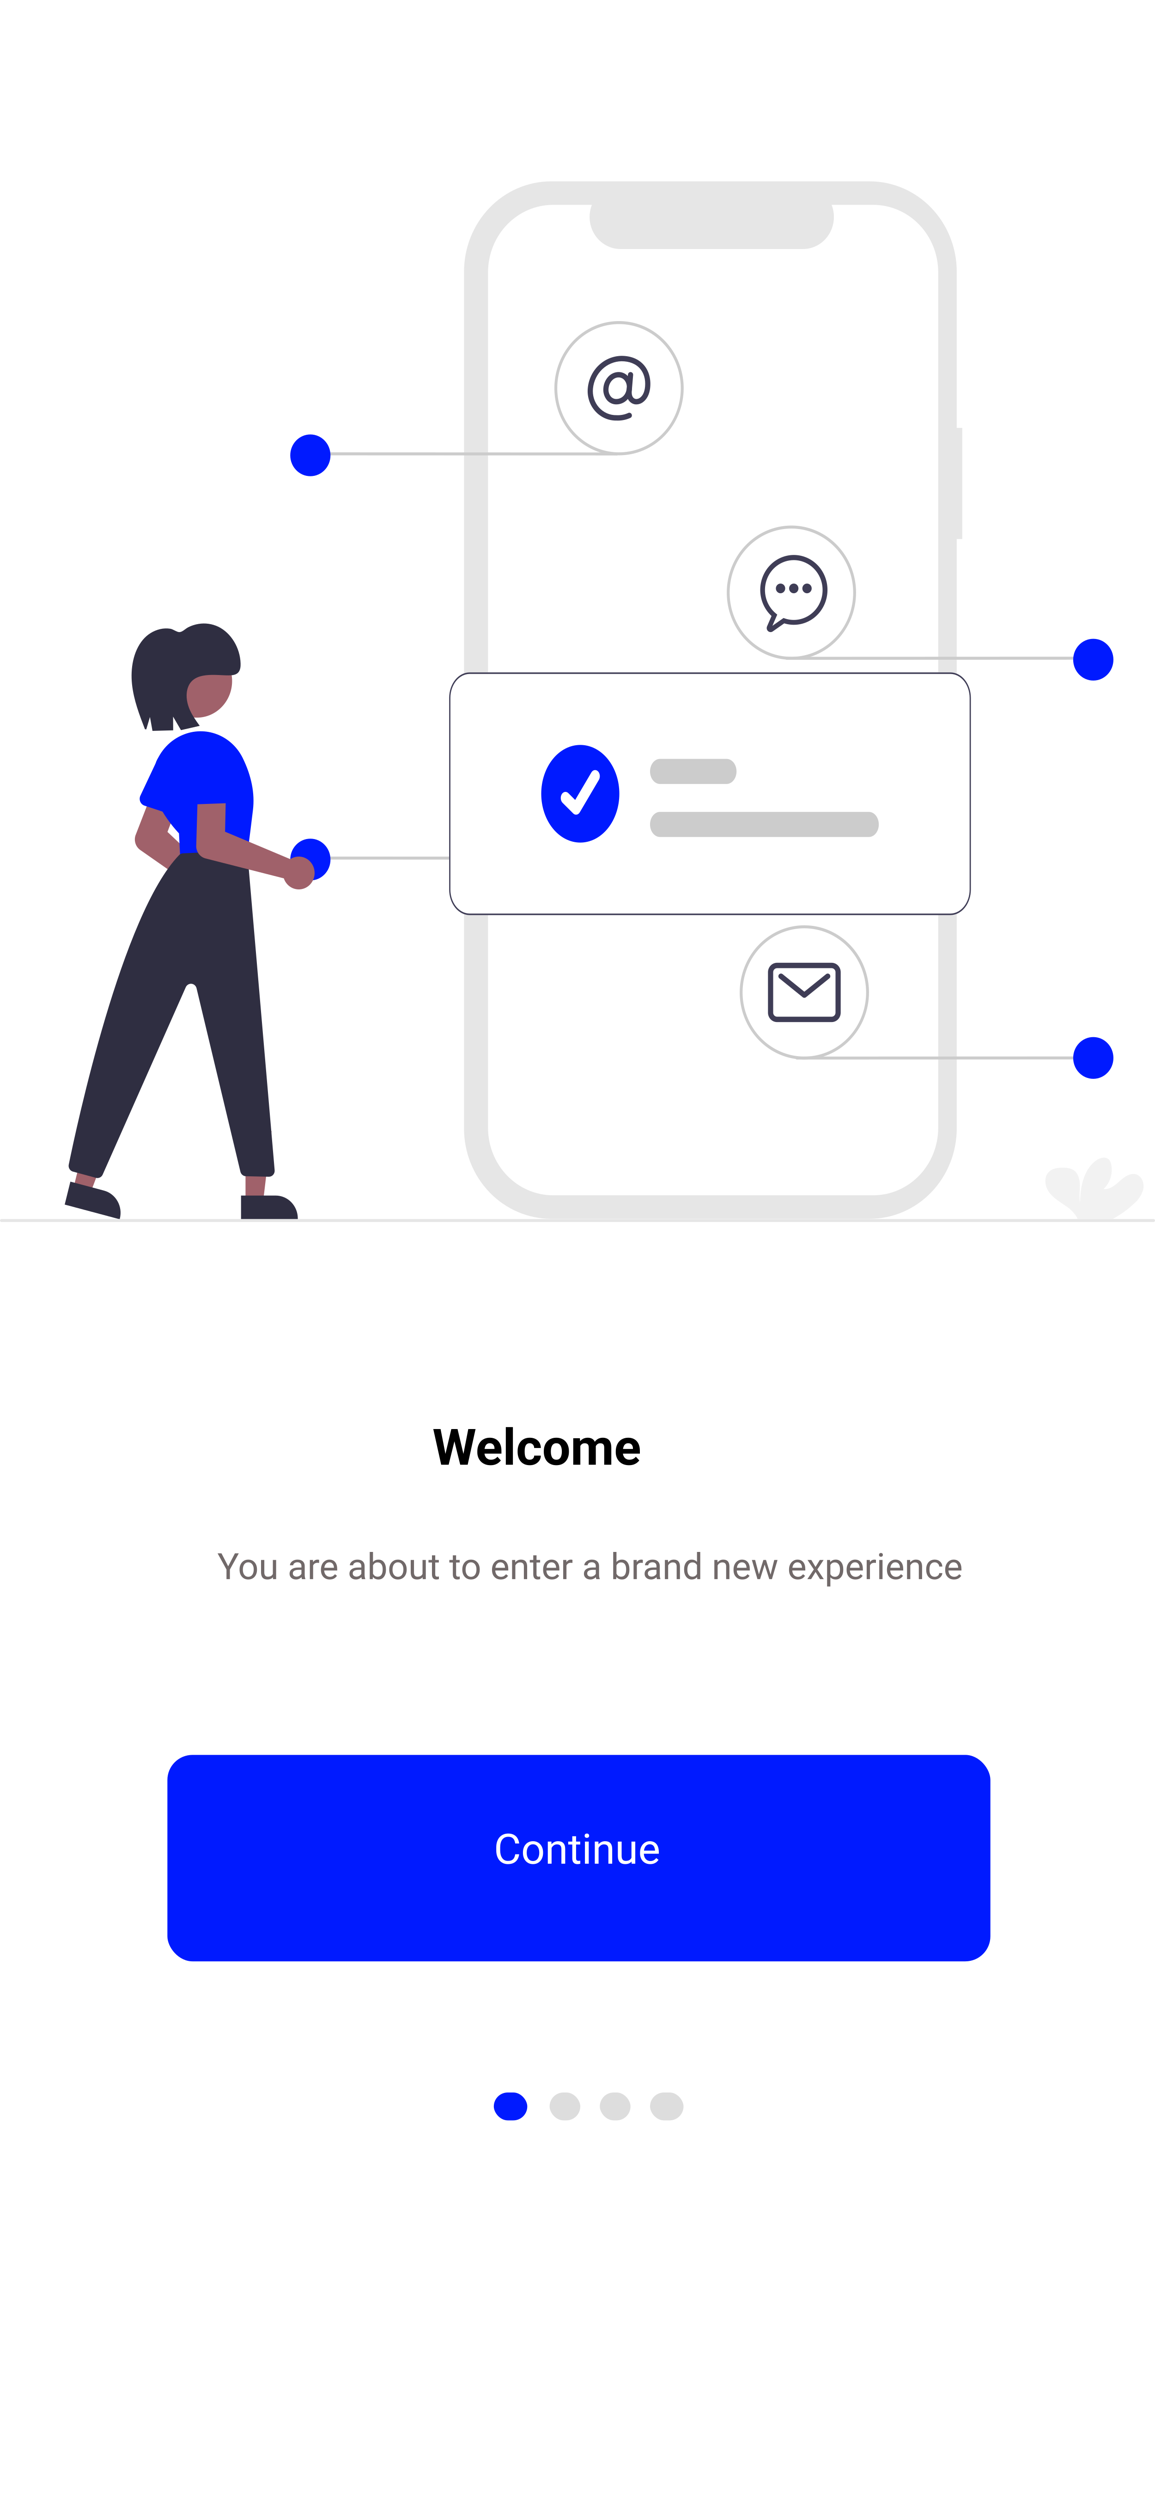 <svg width="414" height="896" viewBox="0 0 414 896" fill="none" xmlns="http://www.w3.org/2000/svg">
<rect width="414" height="896" fill="white"/>
<path d="M159.228 522.97L161.776 512.203H163.2L163.525 513.996L160.81 525H159.28L159.228 522.97ZM157.918 512.203L160.027 522.97L159.852 525H158.146L155.308 512.203H157.918ZM165.767 522.926L167.85 512.203H170.46L167.63 525H165.925L165.767 522.926ZM164 512.203L166.566 523.014L166.496 525H164.967L162.233 513.987L162.585 512.203H164ZM175.83 525.176C175.092 525.176 174.43 525.059 173.844 524.824C173.258 524.584 172.76 524.253 172.35 523.831C171.945 523.409 171.635 522.92 171.418 522.363C171.201 521.801 171.093 521.203 171.093 520.57V520.219C171.093 519.498 171.195 518.839 171.4 518.241C171.605 517.644 171.898 517.125 172.279 516.686C172.666 516.246 173.135 515.909 173.686 515.675C174.236 515.435 174.857 515.314 175.549 515.314C176.223 515.314 176.82 515.426 177.342 515.648C177.863 515.871 178.3 516.188 178.651 516.598C179.009 517.008 179.278 517.5 179.46 518.074C179.642 518.643 179.732 519.275 179.732 519.973V521.027H172.174V519.34H177.245V519.146C177.245 518.795 177.181 518.481 177.052 518.206C176.929 517.925 176.741 517.702 176.489 517.538C176.237 517.374 175.915 517.292 175.522 517.292C175.188 517.292 174.901 517.365 174.661 517.512C174.421 517.658 174.225 517.863 174.072 518.127C173.926 518.391 173.814 518.701 173.738 519.059C173.668 519.41 173.633 519.797 173.633 520.219V520.57C173.633 520.951 173.686 521.303 173.791 521.625C173.902 521.947 174.058 522.226 174.257 522.46C174.462 522.694 174.708 522.876 174.995 523.005C175.288 523.134 175.619 523.198 175.988 523.198C176.445 523.198 176.87 523.11 177.263 522.935C177.661 522.753 178.004 522.48 178.291 522.117L179.521 523.453C179.322 523.74 179.05 524.016 178.704 524.279C178.364 524.543 177.954 524.76 177.474 524.93C176.993 525.094 176.445 525.176 175.83 525.176ZM183.846 511.5V525H181.306V511.5H183.846ZM189.866 523.198C190.177 523.198 190.452 523.14 190.692 523.022C190.933 522.899 191.12 522.729 191.255 522.513C191.396 522.29 191.469 522.029 191.475 521.73H193.856C193.851 522.398 193.672 522.993 193.32 523.515C192.969 524.03 192.497 524.438 191.905 524.736C191.313 525.029 190.651 525.176 189.919 525.176C189.181 525.176 188.536 525.053 187.985 524.807C187.44 524.561 186.986 524.221 186.623 523.787C186.26 523.348 185.987 522.838 185.806 522.258C185.624 521.672 185.533 521.045 185.533 520.377V520.122C185.533 519.448 185.624 518.821 185.806 518.241C185.987 517.655 186.26 517.146 186.623 516.712C186.986 516.272 187.44 515.93 187.985 515.684C188.53 515.438 189.169 515.314 189.901 515.314C190.681 515.314 191.363 515.464 191.949 515.763C192.541 516.062 193.004 516.489 193.338 517.046C193.678 517.597 193.851 518.25 193.856 519.006H191.475C191.469 518.689 191.401 518.402 191.272 518.145C191.149 517.887 190.968 517.682 190.728 517.529C190.493 517.371 190.203 517.292 189.857 517.292C189.488 517.292 189.187 517.371 188.952 517.529C188.718 517.682 188.536 517.893 188.407 518.162C188.278 518.426 188.188 518.728 188.135 519.067C188.088 519.401 188.064 519.753 188.064 520.122V520.377C188.064 520.746 188.088 521.101 188.135 521.44C188.182 521.78 188.27 522.082 188.398 522.346C188.533 522.609 188.718 522.817 188.952 522.97C189.187 523.122 189.491 523.198 189.866 523.198ZM194.92 520.342V520.157C194.92 519.46 195.02 518.818 195.219 518.232C195.418 517.641 195.708 517.128 196.089 516.694C196.47 516.261 196.938 515.924 197.495 515.684C198.052 515.438 198.69 515.314 199.411 515.314C200.132 515.314 200.773 515.438 201.336 515.684C201.898 515.924 202.37 516.261 202.751 516.694C203.138 517.128 203.431 517.641 203.63 518.232C203.829 518.818 203.929 519.46 203.929 520.157V520.342C203.929 521.033 203.829 521.675 203.63 522.267C203.431 522.853 203.138 523.365 202.751 523.805C202.37 524.238 201.901 524.575 201.345 524.815C200.788 525.056 200.149 525.176 199.429 525.176C198.708 525.176 198.066 525.056 197.504 524.815C196.947 524.575 196.476 524.238 196.089 523.805C195.708 523.365 195.418 522.853 195.219 522.267C195.02 521.675 194.92 521.033 194.92 520.342ZM197.451 520.157V520.342C197.451 520.74 197.486 521.112 197.557 521.458C197.627 521.804 197.738 522.108 197.891 522.372C198.049 522.63 198.254 522.832 198.506 522.979C198.758 523.125 199.065 523.198 199.429 523.198C199.78 523.198 200.082 523.125 200.334 522.979C200.586 522.832 200.788 522.63 200.94 522.372C201.093 522.108 201.204 521.804 201.274 521.458C201.351 521.112 201.389 520.74 201.389 520.342V520.157C201.389 519.771 201.351 519.407 201.274 519.067C201.204 518.722 201.09 518.417 200.932 518.153C200.779 517.884 200.577 517.673 200.325 517.521C200.073 517.368 199.769 517.292 199.411 517.292C199.054 517.292 198.749 517.368 198.497 517.521C198.251 517.673 198.049 517.884 197.891 518.153C197.738 518.417 197.627 518.722 197.557 519.067C197.486 519.407 197.451 519.771 197.451 520.157ZM208.016 517.459V525H205.476V515.49H207.857L208.016 517.459ZM207.664 519.911H206.961C206.961 519.249 207.04 518.64 207.198 518.083C207.362 517.521 207.6 517.034 207.91 516.624C208.227 516.208 208.616 515.886 209.079 515.657C209.542 515.429 210.078 515.314 210.688 515.314C211.109 515.314 211.496 515.379 211.848 515.508C212.199 515.631 212.501 515.827 212.753 516.097C213.011 516.36 213.21 516.706 213.351 517.134C213.491 517.556 213.562 518.062 213.562 518.654V525H211.03V518.936C211.03 518.502 210.972 518.168 210.854 517.934C210.737 517.699 210.57 517.535 210.354 517.441C210.143 517.348 209.888 517.301 209.589 517.301C209.261 517.301 208.974 517.368 208.728 517.503C208.487 517.638 208.288 517.825 208.13 518.065C207.972 518.3 207.854 518.575 207.778 518.892C207.702 519.208 207.664 519.548 207.664 519.911ZM213.324 519.621L212.419 519.735C212.419 519.114 212.495 518.537 212.647 518.004C212.806 517.471 213.037 517.002 213.342 516.598C213.652 516.193 214.036 515.88 214.493 515.657C214.95 515.429 215.478 515.314 216.075 515.314C216.532 515.314 216.948 515.382 217.323 515.517C217.698 515.646 218.018 515.854 218.281 516.141C218.551 516.422 218.756 516.791 218.896 517.248C219.043 517.705 219.116 518.265 219.116 518.927V525H216.576V518.927C216.576 518.487 216.518 518.153 216.4 517.925C216.289 517.69 216.125 517.529 215.908 517.441C215.697 517.348 215.445 517.301 215.152 517.301C214.848 517.301 214.581 517.362 214.353 517.485C214.124 517.603 213.934 517.767 213.781 517.978C213.629 518.188 213.515 518.435 213.438 518.716C213.362 518.991 213.324 519.293 213.324 519.621ZM225.453 525.176C224.715 525.176 224.053 525.059 223.467 524.824C222.881 524.584 222.383 524.253 221.973 523.831C221.568 523.409 221.258 522.92 221.041 522.363C220.824 521.801 220.716 521.203 220.716 520.57V520.219C220.716 519.498 220.818 518.839 221.023 518.241C221.229 517.644 221.521 517.125 221.902 516.686C222.289 516.246 222.758 515.909 223.309 515.675C223.859 515.435 224.48 515.314 225.172 515.314C225.846 515.314 226.443 515.426 226.965 515.648C227.486 515.871 227.923 516.188 228.274 516.598C228.632 517.008 228.901 517.5 229.083 518.074C229.265 518.643 229.355 519.275 229.355 519.973V521.027H221.797V519.34H226.868V519.146C226.868 518.795 226.804 518.481 226.675 518.206C226.552 517.925 226.364 517.702 226.112 517.538C225.86 517.374 225.538 517.292 225.146 517.292C224.812 517.292 224.524 517.365 224.284 517.512C224.044 517.658 223.848 517.863 223.695 518.127C223.549 518.391 223.438 518.701 223.361 519.059C223.291 519.41 223.256 519.797 223.256 520.219V520.57C223.256 520.951 223.309 521.303 223.414 521.625C223.525 521.947 223.681 522.226 223.88 522.46C224.085 522.694 224.331 522.876 224.618 523.005C224.911 523.134 225.242 523.198 225.611 523.198C226.068 523.198 226.493 523.11 226.886 522.935C227.284 522.753 227.627 522.48 227.914 522.117L229.145 523.453C228.945 523.74 228.673 524.016 228.327 524.279C227.987 524.543 227.577 524.76 227.097 524.93C226.616 525.094 226.068 525.176 225.453 525.176Z" fill="black"/>
<path d="M81.792 561.398L84.204 556.758H85.588L82.401 562.553V566H81.183V562.553L77.996 556.758H79.393L81.792 561.398ZM85.867 562.502C85.867 561.83 85.998 561.224 86.261 560.687C86.527 560.15 86.895 559.735 87.365 559.443C87.839 559.151 88.379 559.005 88.984 559.005C89.919 559.005 90.674 559.329 91.25 559.976C91.83 560.624 92.12 561.485 92.12 562.56V562.642C92.12 563.311 91.991 563.912 91.732 564.445C91.478 564.974 91.112 565.386 90.634 565.683C90.16 565.979 89.614 566.127 88.997 566.127C88.066 566.127 87.31 565.803 86.731 565.156C86.155 564.508 85.867 563.651 85.867 562.585V562.502ZM87.048 562.642C87.048 563.404 87.224 564.015 87.575 564.477C87.93 564.938 88.404 565.168 88.997 565.168C89.593 565.168 90.067 564.936 90.418 564.47C90.77 564 90.945 563.345 90.945 562.502C90.945 561.749 90.766 561.14 90.406 560.674C90.05 560.205 89.576 559.97 88.984 559.97C88.404 559.97 87.936 560.2 87.581 560.662C87.226 561.123 87.048 561.783 87.048 562.642ZM97.832 565.321C97.376 565.858 96.705 566.127 95.82 566.127C95.088 566.127 94.53 565.915 94.144 565.492C93.764 565.065 93.571 564.434 93.567 563.601V559.132H94.741V563.569C94.741 564.61 95.164 565.13 96.011 565.13C96.908 565.13 97.505 564.796 97.801 564.127V559.132H98.975V566H97.858L97.832 565.321ZM108.23 566C108.162 565.865 108.107 565.623 108.065 565.276C107.519 565.843 106.867 566.127 106.11 566.127C105.433 566.127 104.876 565.937 104.44 565.556C104.009 565.171 103.793 564.684 103.793 564.096C103.793 563.381 104.064 562.826 104.605 562.433C105.151 562.035 105.917 561.836 106.903 561.836H108.046V561.296C108.046 560.886 107.923 560.56 107.678 560.319C107.432 560.073 107.07 559.951 106.592 559.951C106.173 559.951 105.822 560.056 105.539 560.268C105.255 560.48 105.113 560.736 105.113 561.036H103.933C103.933 560.693 104.053 560.363 104.294 560.046C104.54 559.724 104.87 559.47 105.285 559.284C105.704 559.098 106.163 559.005 106.662 559.005C107.453 559.005 108.073 559.204 108.522 559.602C108.971 559.995 109.203 560.539 109.22 561.233V564.394C109.22 565.025 109.301 565.526 109.461 565.898V566H108.23ZM106.281 565.105C106.649 565.105 106.999 565.01 107.329 564.819C107.659 564.629 107.898 564.381 108.046 564.077V562.667H107.125C105.687 562.667 104.967 563.089 104.967 563.931C104.967 564.299 105.09 564.587 105.335 564.794C105.581 565.001 105.896 565.105 106.281 565.105ZM114.381 560.186C114.203 560.156 114.011 560.141 113.803 560.141C113.033 560.141 112.51 560.469 112.235 561.125V566H111.061V559.132H112.204L112.223 559.925C112.608 559.312 113.154 559.005 113.86 559.005C114.089 559.005 114.262 559.035 114.381 559.094V560.186ZM118.189 566.127C117.258 566.127 116.501 565.822 115.917 565.213C115.333 564.599 115.041 563.78 115.041 562.756V562.541C115.041 561.859 115.17 561.252 115.428 560.719C115.691 560.181 116.055 559.762 116.52 559.462C116.99 559.157 117.498 559.005 118.043 559.005C118.936 559.005 119.63 559.299 120.125 559.887C120.621 560.475 120.868 561.318 120.868 562.414V562.902H116.215C116.232 563.579 116.429 564.127 116.806 564.546C117.187 564.961 117.669 565.168 118.253 565.168C118.668 565.168 119.019 565.084 119.307 564.915C119.594 564.745 119.846 564.521 120.062 564.242L120.779 564.8C120.204 565.685 119.34 566.127 118.189 566.127ZM118.043 559.97C117.569 559.97 117.172 560.143 116.85 560.49C116.528 560.833 116.33 561.315 116.253 561.938H119.694V561.849C119.66 561.252 119.499 560.791 119.211 560.465C118.924 560.135 118.534 559.97 118.043 559.97ZM129.698 566C129.63 565.865 129.575 565.623 129.533 565.276C128.987 565.843 128.335 566.127 127.578 566.127C126.901 566.127 126.344 565.937 125.908 565.556C125.477 565.171 125.261 564.684 125.261 564.096C125.261 563.381 125.532 562.826 126.073 562.433C126.619 562.035 127.385 561.836 128.371 561.836H129.514V561.296C129.514 560.886 129.391 560.56 129.146 560.319C128.9 560.073 128.538 559.951 128.06 559.951C127.641 559.951 127.29 560.056 127.006 560.268C126.723 560.48 126.581 560.736 126.581 561.036H125.4C125.4 560.693 125.521 560.363 125.762 560.046C126.008 559.724 126.338 559.47 126.752 559.284C127.171 559.098 127.631 559.005 128.13 559.005C128.921 559.005 129.541 559.204 129.99 559.602C130.438 559.995 130.671 560.539 130.688 561.233V564.394C130.688 565.025 130.768 565.526 130.929 565.898V566H129.698ZM127.749 565.105C128.117 565.105 128.466 565.01 128.796 564.819C129.126 564.629 129.366 564.381 129.514 564.077V562.667H128.593C127.154 562.667 126.435 563.089 126.435 563.931C126.435 564.299 126.558 564.587 126.803 564.794C127.049 565.001 127.364 565.105 127.749 565.105ZM138.343 562.642C138.343 563.692 138.102 564.536 137.62 565.175C137.137 565.81 136.49 566.127 135.677 566.127C134.81 566.127 134.139 565.82 133.665 565.207L133.608 566H132.529V556.25H133.703V559.887C134.177 559.299 134.831 559.005 135.665 559.005C136.498 559.005 137.152 559.32 137.626 559.951C138.104 560.581 138.343 561.444 138.343 562.541V562.642ZM137.169 562.509C137.169 561.709 137.014 561.091 136.706 560.655C136.397 560.219 135.952 560.001 135.373 560.001C134.598 560.001 134.042 560.361 133.703 561.081V564.051C134.063 564.771 134.624 565.13 135.385 565.13C135.948 565.13 136.386 564.912 136.699 564.477C137.012 564.041 137.169 563.385 137.169 562.509ZM139.518 562.502C139.518 561.83 139.649 561.224 139.911 560.687C140.178 560.15 140.546 559.735 141.016 559.443C141.49 559.151 142.029 559.005 142.634 559.005C143.569 559.005 144.325 559.329 144.9 559.976C145.48 560.624 145.77 561.485 145.77 562.56V562.642C145.77 563.311 145.641 563.912 145.383 564.445C145.129 564.974 144.763 565.386 144.285 565.683C143.811 565.979 143.265 566.127 142.647 566.127C141.716 566.127 140.961 565.803 140.381 565.156C139.805 564.508 139.518 563.651 139.518 562.585V562.502ZM140.698 562.642C140.698 563.404 140.874 564.015 141.225 564.477C141.581 564.938 142.055 565.168 142.647 565.168C143.244 565.168 143.718 564.936 144.069 564.47C144.42 564 144.596 563.345 144.596 562.502C144.596 561.749 144.416 561.14 144.056 560.674C143.701 560.205 143.227 559.97 142.634 559.97C142.055 559.97 141.587 560.2 141.231 560.662C140.876 561.123 140.698 561.783 140.698 562.642ZM151.483 565.321C151.026 565.858 150.355 566.127 149.471 566.127C148.739 566.127 148.18 565.915 147.795 565.492C147.414 565.065 147.222 564.434 147.217 563.601V559.132H148.392V563.569C148.392 564.61 148.815 565.13 149.661 565.13C150.558 565.13 151.155 564.796 151.451 564.127V559.132H152.625V566H151.508L151.483 565.321ZM156.009 557.469V559.132H157.291V560.04H156.009V564.299C156.009 564.574 156.066 564.781 156.18 564.921C156.294 565.056 156.489 565.124 156.764 565.124C156.9 565.124 157.086 565.099 157.323 565.048V566C157.014 566.085 156.713 566.127 156.421 566.127C155.897 566.127 155.501 565.968 155.234 565.651C154.968 565.333 154.834 564.883 154.834 564.299V560.04H153.584V559.132H154.834V557.469H156.009ZM163.486 557.469V559.132H164.769V560.04H163.486V564.299C163.486 564.574 163.543 564.781 163.658 564.921C163.772 565.056 163.967 565.124 164.242 565.124C164.377 565.124 164.563 565.099 164.8 565.048V566C164.491 566.085 164.191 566.127 163.899 566.127C163.374 566.127 162.979 565.968 162.712 565.651C162.445 565.333 162.312 564.883 162.312 564.299V560.04H161.062V559.132H162.312V557.469H163.486ZM165.708 562.502C165.708 561.83 165.839 561.224 166.102 560.687C166.368 560.15 166.736 559.735 167.206 559.443C167.68 559.151 168.22 559.005 168.825 559.005C169.76 559.005 170.515 559.329 171.091 559.976C171.671 560.624 171.96 561.485 171.96 562.56V562.642C171.96 563.311 171.831 563.912 171.573 564.445C171.319 564.974 170.953 565.386 170.475 565.683C170.001 565.979 169.455 566.127 168.837 566.127C167.906 566.127 167.151 565.803 166.571 565.156C165.996 564.508 165.708 563.651 165.708 562.585V562.502ZM166.889 562.642C166.889 563.404 167.064 564.015 167.416 564.477C167.771 564.938 168.245 565.168 168.837 565.168C169.434 565.168 169.908 564.936 170.259 564.47C170.611 564 170.786 563.345 170.786 562.502C170.786 561.749 170.606 561.14 170.247 560.674C169.891 560.205 169.417 559.97 168.825 559.97C168.245 559.97 167.777 560.2 167.422 560.662C167.066 561.123 166.889 561.783 166.889 562.642ZM179.508 566.127C178.577 566.127 177.819 565.822 177.235 565.213C176.651 564.599 176.359 563.78 176.359 562.756V562.541C176.359 561.859 176.488 561.252 176.747 560.719C177.009 560.181 177.373 559.762 177.838 559.462C178.308 559.157 178.816 559.005 179.362 559.005C180.255 559.005 180.949 559.299 181.444 559.887C181.939 560.475 182.187 561.318 182.187 562.414V562.902H177.534C177.551 563.579 177.747 564.127 178.124 564.546C178.505 564.961 178.987 565.168 179.571 565.168C179.986 565.168 180.337 565.084 180.625 564.915C180.913 564.745 181.165 564.521 181.38 564.242L182.098 564.8C181.522 565.685 180.659 566.127 179.508 566.127ZM179.362 559.97C178.888 559.97 178.49 560.143 178.168 560.49C177.847 560.833 177.648 561.315 177.572 561.938H181.012V561.849C180.978 561.252 180.818 560.791 180.53 560.465C180.242 560.135 179.853 559.97 179.362 559.97ZM184.662 559.132L184.7 559.995C185.225 559.335 185.91 559.005 186.757 559.005C188.208 559.005 188.94 559.824 188.953 561.461V566H187.779V561.455C187.775 560.96 187.66 560.594 187.436 560.357C187.216 560.12 186.871 560.001 186.401 560.001C186.021 560.001 185.686 560.103 185.398 560.306C185.111 560.509 184.886 560.776 184.726 561.106V566H183.551V559.132H184.662ZM192.317 557.469V559.132H193.6V560.04H192.317V564.299C192.317 564.574 192.375 564.781 192.489 564.921C192.603 565.056 192.798 565.124 193.073 565.124C193.208 565.124 193.394 565.099 193.631 565.048V566C193.322 566.085 193.022 566.127 192.73 566.127C192.205 566.127 191.81 565.968 191.543 565.651C191.276 565.333 191.143 564.883 191.143 564.299V560.04H189.893V559.132H191.143V557.469H192.317ZM197.827 566.127C196.896 566.127 196.139 565.822 195.555 565.213C194.971 564.599 194.679 563.78 194.679 562.756V562.541C194.679 561.859 194.808 561.252 195.066 560.719C195.328 560.181 195.692 559.762 196.158 559.462C196.627 559.157 197.135 559.005 197.681 559.005C198.574 559.005 199.268 559.299 199.763 559.887C200.258 560.475 200.506 561.318 200.506 562.414V562.902H195.853C195.87 563.579 196.067 564.127 196.443 564.546C196.824 564.961 197.307 565.168 197.891 565.168C198.305 565.168 198.657 565.084 198.944 564.915C199.232 564.745 199.484 564.521 199.7 564.242L200.417 564.8C199.841 565.685 198.978 566.127 197.827 566.127ZM197.681 559.97C197.207 559.97 196.809 560.143 196.488 560.49C196.166 560.833 195.967 561.315 195.891 561.938H199.332V561.849C199.298 561.252 199.137 560.791 198.849 560.465C198.561 560.135 198.172 559.97 197.681 559.97ZM205.19 560.186C205.013 560.156 204.82 560.141 204.613 560.141C203.843 560.141 203.32 560.469 203.045 561.125V566H201.871V559.132H203.013L203.032 559.925C203.417 559.312 203.963 559.005 204.67 559.005C204.898 559.005 205.072 559.035 205.19 559.094V560.186ZM213.741 566C213.673 565.865 213.618 565.623 213.576 565.276C213.03 565.843 212.378 566.127 211.621 566.127C210.944 566.127 210.387 565.937 209.951 565.556C209.52 565.171 209.304 564.684 209.304 564.096C209.304 563.381 209.575 562.826 210.116 562.433C210.662 562.035 211.428 561.836 212.414 561.836H213.557V561.296C213.557 560.886 213.434 560.56 213.188 560.319C212.943 560.073 212.581 559.951 212.103 559.951C211.684 559.951 211.333 560.056 211.049 560.268C210.766 560.48 210.624 560.736 210.624 561.036H209.443C209.443 560.693 209.564 560.363 209.805 560.046C210.051 559.724 210.381 559.47 210.795 559.284C211.214 559.098 211.674 559.005 212.173 559.005C212.964 559.005 213.584 559.204 214.033 559.602C214.481 559.995 214.714 560.539 214.731 561.233V564.394C214.731 565.025 214.811 565.526 214.972 565.898V566H213.741ZM211.792 565.105C212.16 565.105 212.509 565.01 212.839 564.819C213.169 564.629 213.409 564.381 213.557 564.077V562.667H212.636C211.197 562.667 210.478 563.089 210.478 563.931C210.478 564.299 210.601 564.587 210.846 564.794C211.092 565.001 211.407 565.105 211.792 565.105ZM225.611 562.642C225.611 563.692 225.37 564.536 224.887 565.175C224.405 565.81 223.757 566.127 222.945 566.127C222.077 566.127 221.407 565.82 220.933 565.207L220.875 566H219.796V556.25H220.971V559.887C221.445 559.299 222.098 559.005 222.932 559.005C223.766 559.005 224.42 559.32 224.894 559.951C225.372 560.581 225.611 561.444 225.611 562.541V562.642ZM224.437 562.509C224.437 561.709 224.282 561.091 223.973 560.655C223.664 560.219 223.22 560.001 222.64 560.001C221.866 560.001 221.309 560.361 220.971 561.081V564.051C221.33 564.771 221.891 565.13 222.653 565.13C223.216 565.13 223.654 564.912 223.967 564.477C224.28 564.041 224.437 563.385 224.437 562.509ZM230.416 560.186C230.238 560.156 230.046 560.141 229.838 560.141C229.068 560.141 228.546 560.469 228.271 561.125V566H227.096V559.132H228.239L228.258 559.925C228.643 559.312 229.189 559.005 229.896 559.005C230.124 559.005 230.298 559.035 230.416 559.094V560.186ZM235.488 566C235.42 565.865 235.365 565.623 235.323 565.276C234.777 565.843 234.125 566.127 233.368 566.127C232.691 566.127 232.134 565.937 231.698 565.556C231.267 565.171 231.051 564.684 231.051 564.096C231.051 563.381 231.322 562.826 231.863 562.433C232.409 562.035 233.175 561.836 234.161 561.836H235.304V561.296C235.304 560.886 235.181 560.56 234.936 560.319C234.69 560.073 234.328 559.951 233.85 559.951C233.431 559.951 233.08 560.056 232.796 560.268C232.513 560.48 232.371 560.736 232.371 561.036H231.19C231.19 560.693 231.311 560.363 231.552 560.046C231.798 559.724 232.128 559.47 232.542 559.284C232.961 559.098 233.421 559.005 233.92 559.005C234.711 559.005 235.331 559.204 235.78 559.602C236.228 559.995 236.461 560.539 236.478 561.233V564.394C236.478 565.025 236.558 565.526 236.719 565.898V566H235.488ZM233.539 565.105C233.907 565.105 234.256 565.01 234.586 564.819C234.917 564.629 235.156 564.381 235.304 564.077V562.667H234.383C232.944 562.667 232.225 563.089 232.225 563.931C232.225 564.299 232.348 564.587 232.593 564.794C232.839 565.001 233.154 565.105 233.539 565.105ZM239.43 559.132L239.468 559.995C239.993 559.335 240.678 559.005 241.524 559.005C242.976 559.005 243.708 559.824 243.721 561.461V566H242.546V561.455C242.542 560.96 242.428 560.594 242.204 560.357C241.984 560.12 241.639 560.001 241.169 560.001C240.788 560.001 240.454 560.103 240.166 560.306C239.878 560.509 239.654 560.776 239.493 561.106V566H238.319V559.132H239.43ZM245.206 562.509C245.206 561.455 245.456 560.609 245.955 559.97C246.454 559.326 247.108 559.005 247.917 559.005C248.721 559.005 249.357 559.28 249.827 559.83V556.25H251.001V566H249.922L249.865 565.264C249.396 565.839 248.742 566.127 247.904 566.127C247.108 566.127 246.459 565.801 245.955 565.149C245.456 564.498 245.206 563.647 245.206 562.598V562.509ZM246.38 562.642C246.38 563.421 246.541 564.03 246.863 564.47C247.184 564.91 247.629 565.13 248.196 565.13C248.941 565.13 249.484 564.796 249.827 564.127V560.973C249.476 560.325 248.936 560.001 248.208 560.001C247.633 560.001 247.184 560.224 246.863 560.668C246.541 561.112 246.38 561.77 246.38 562.642ZM257.165 559.132L257.203 559.995C257.728 559.335 258.413 559.005 259.26 559.005C260.711 559.005 261.443 559.824 261.456 561.461V566H260.282V561.455C260.278 560.96 260.163 560.594 259.939 560.357C259.719 560.12 259.374 560.001 258.904 560.001C258.523 560.001 258.189 560.103 257.901 560.306C257.614 560.509 257.389 560.776 257.229 561.106V566H256.054V559.132H257.165ZM266.077 566.127C265.146 566.127 264.389 565.822 263.805 565.213C263.221 564.599 262.929 563.78 262.929 562.756V562.541C262.929 561.859 263.058 561.252 263.316 560.719C263.578 560.181 263.942 559.762 264.408 559.462C264.877 559.157 265.385 559.005 265.931 559.005C266.824 559.005 267.518 559.299 268.013 559.887C268.508 560.475 268.756 561.318 268.756 562.414V562.902H264.103C264.12 563.579 264.317 564.127 264.693 564.546C265.074 564.961 265.557 565.168 266.141 565.168C266.555 565.168 266.907 565.084 267.194 564.915C267.482 564.745 267.734 564.521 267.95 564.242L268.667 564.8C268.091 565.685 267.228 566.127 266.077 566.127ZM265.931 559.97C265.457 559.97 265.059 560.143 264.738 560.49C264.416 560.833 264.217 561.315 264.141 561.938H267.582V561.849C267.548 561.252 267.387 560.791 267.099 560.465C266.811 560.135 266.422 559.97 265.931 559.97ZM276.202 564.381L277.522 559.132H278.696L276.697 566H275.745L274.075 560.795L272.45 566H271.498L269.505 559.132H270.673L272.025 564.273L273.625 559.132H274.57L276.202 564.381ZM285.971 566.127C285.04 566.127 284.282 565.822 283.698 565.213C283.114 564.599 282.822 563.78 282.822 562.756V562.541C282.822 561.859 282.951 561.252 283.209 560.719C283.472 560.181 283.836 559.762 284.301 559.462C284.771 559.157 285.279 559.005 285.825 559.005C286.718 559.005 287.412 559.299 287.907 559.887C288.402 560.475 288.649 561.318 288.649 562.414V562.902H283.997C284.014 563.579 284.21 564.127 284.587 564.546C284.968 564.961 285.45 565.168 286.034 565.168C286.449 565.168 286.8 565.084 287.088 564.915C287.376 564.745 287.627 564.521 287.843 564.242L288.561 564.8C287.985 565.685 287.122 566.127 285.971 566.127ZM285.825 559.97C285.351 559.97 284.953 560.143 284.631 560.49C284.31 560.833 284.111 561.315 284.035 561.938H287.475V561.849C287.441 561.252 287.28 560.791 286.993 560.465C286.705 560.135 286.316 559.97 285.825 559.97ZM292.318 561.639L293.842 559.132H295.213L292.966 562.528L295.283 566H293.924L292.337 563.429L290.75 566H289.386L291.703 562.528L289.456 559.132H290.814L292.318 561.639ZM302.265 562.642C302.265 563.687 302.026 564.529 301.548 565.168C301.07 565.807 300.422 566.127 299.605 566.127C298.772 566.127 298.116 565.862 297.638 565.333V568.641H296.463V559.132H297.536L297.593 559.894C298.071 559.301 298.736 559.005 299.586 559.005C300.412 559.005 301.063 559.316 301.542 559.938C302.024 560.56 302.265 561.425 302.265 562.534V562.642ZM301.091 562.509C301.091 561.734 300.926 561.123 300.596 560.674C300.266 560.226 299.813 560.001 299.237 560.001C298.526 560.001 297.993 560.317 297.638 560.947V564.229C297.989 564.855 298.526 565.168 299.25 565.168C299.813 565.168 300.259 564.946 300.589 564.502C300.924 564.053 301.091 563.389 301.091 562.509ZM306.613 566.127C305.682 566.127 304.925 565.822 304.341 565.213C303.757 564.599 303.465 563.78 303.465 562.756V562.541C303.465 561.859 303.594 561.252 303.852 560.719C304.114 560.181 304.478 559.762 304.944 559.462C305.414 559.157 305.921 559.005 306.467 559.005C307.36 559.005 308.054 559.299 308.549 559.887C309.044 560.475 309.292 561.318 309.292 562.414V562.902H304.639C304.656 563.579 304.853 564.127 305.229 564.546C305.61 564.961 306.093 565.168 306.677 565.168C307.091 565.168 307.443 565.084 307.73 564.915C308.018 564.745 308.27 564.521 308.486 564.242L309.203 564.8C308.628 565.685 307.764 566.127 306.613 566.127ZM306.467 559.97C305.993 559.97 305.596 560.143 305.274 560.49C304.952 560.833 304.753 561.315 304.677 561.938H308.118V561.849C308.084 561.252 307.923 560.791 307.635 560.465C307.347 560.135 306.958 559.97 306.467 559.97ZM313.977 560.186C313.799 560.156 313.606 560.141 313.399 560.141C312.629 560.141 312.106 560.469 311.831 561.125V566H310.657V559.132H311.799L311.818 559.925C312.203 559.312 312.749 559.005 313.456 559.005C313.685 559.005 313.858 559.035 313.977 559.094V560.186ZM316.338 566H315.164V559.132H316.338V566ZM315.068 557.31C315.068 557.12 315.125 556.959 315.24 556.828C315.358 556.696 315.532 556.631 315.76 556.631C315.989 556.631 316.162 556.696 316.281 556.828C316.399 556.959 316.458 557.12 316.458 557.31C316.458 557.5 316.399 557.659 316.281 557.786C316.162 557.913 315.989 557.977 315.76 557.977C315.532 557.977 315.358 557.913 315.24 557.786C315.125 557.659 315.068 557.5 315.068 557.31ZM321.073 566.127C320.142 566.127 319.385 565.822 318.801 565.213C318.217 564.599 317.925 563.78 317.925 562.756V562.541C317.925 561.859 318.054 561.252 318.312 560.719C318.574 560.181 318.938 559.762 319.404 559.462C319.874 559.157 320.381 559.005 320.927 559.005C321.82 559.005 322.514 559.299 323.009 559.887C323.504 560.475 323.752 561.318 323.752 562.414V562.902H319.099C319.116 563.579 319.313 564.127 319.689 564.546C320.07 564.961 320.553 565.168 321.137 565.168C321.551 565.168 321.903 565.084 322.19 564.915C322.478 564.745 322.73 564.521 322.946 564.242L323.663 564.8C323.088 565.685 322.224 566.127 321.073 566.127ZM320.927 559.97C320.453 559.97 320.056 560.143 319.734 560.49C319.412 560.833 319.213 561.315 319.137 561.938H322.578V561.849C322.544 561.252 322.383 560.791 322.095 560.465C321.807 560.135 321.418 559.97 320.927 559.97ZM326.228 559.132L326.266 559.995C326.79 559.335 327.476 559.005 328.322 559.005C329.774 559.005 330.506 559.824 330.519 561.461V566H329.344V561.455C329.34 560.96 329.226 560.594 329.001 560.357C328.781 560.12 328.437 560.001 327.967 560.001C327.586 560.001 327.252 560.103 326.964 560.306C326.676 560.509 326.452 560.776 326.291 561.106V566H325.117V559.132H326.228ZM335.044 565.168C335.463 565.168 335.829 565.042 336.143 564.788C336.456 564.534 336.629 564.216 336.663 563.835H337.774C337.753 564.229 337.617 564.604 337.368 564.959C337.118 565.314 336.784 565.598 336.365 565.81C335.95 566.021 335.51 566.127 335.044 566.127C334.109 566.127 333.364 565.816 332.81 565.194C332.26 564.568 331.985 563.713 331.985 562.629V562.433C331.985 561.764 332.108 561.169 332.353 560.649C332.598 560.128 332.95 559.724 333.407 559.437C333.868 559.149 334.412 559.005 335.038 559.005C335.808 559.005 336.447 559.236 336.955 559.697C337.467 560.158 337.74 560.757 337.774 561.493H336.663C336.629 561.049 336.46 560.685 336.155 560.401C335.855 560.114 335.482 559.97 335.038 559.97C334.441 559.97 333.978 560.186 333.648 560.617C333.322 561.045 333.159 561.665 333.159 562.477V562.699C333.159 563.491 333.322 564.1 333.648 564.527C333.974 564.955 334.439 565.168 335.044 565.168ZM341.944 566.127C341.013 566.127 340.256 565.822 339.672 565.213C339.088 564.599 338.796 563.78 338.796 562.756V562.541C338.796 561.859 338.925 561.252 339.183 560.719C339.445 560.181 339.809 559.762 340.275 559.462C340.745 559.157 341.252 559.005 341.798 559.005C342.691 559.005 343.385 559.299 343.88 559.887C344.375 560.475 344.623 561.318 344.623 562.414V562.902H339.97C339.987 563.579 340.184 564.127 340.561 564.546C340.941 564.961 341.424 565.168 342.008 565.168C342.423 565.168 342.774 565.084 343.062 564.915C343.349 564.745 343.601 564.521 343.817 564.242L344.534 564.8C343.959 565.685 343.095 566.127 341.944 566.127ZM341.798 559.97C341.324 559.97 340.927 560.143 340.605 560.49C340.283 560.833 340.084 561.315 340.008 561.938H343.449V561.849C343.415 561.252 343.254 560.791 342.966 560.465C342.679 560.135 342.289 559.97 341.798 559.97Z" fill="#716969"/>
<rect x="60" y="629" width="295" height="74" rx="9" fill="#001AFF"/>
<g clip-path="url(#clip0_2_2)">
<path d="M344.906 153.365H342.938V97.395C342.938 88.803 339.651 80.564 333.799 74.488C327.948 68.413 320.012 65 311.737 65H197.523C193.426 65 189.369 65.838 185.583 67.466C181.798 69.094 178.358 71.48 175.461 74.488C172.564 77.496 170.265 81.068 168.697 84.998C167.129 88.928 166.322 93.141 166.322 97.395V404.455C166.322 413.046 169.609 421.286 175.461 427.361C181.312 433.437 189.248 436.85 197.523 436.85H311.737C320.012 436.85 327.948 433.436 333.799 427.361C339.65 421.286 342.938 413.046 342.938 404.455V193.205H344.905L344.906 153.365Z" fill="#E6E6E6"/>
<path d="M312.996 73.425H298.088C298.774 75.17 299.036 77.064 298.85 78.939C298.665 80.814 298.038 82.613 297.026 84.177C296.013 85.742 294.645 87.023 293.043 87.909C291.441 88.796 289.653 89.259 287.838 89.259H222.406C220.591 89.259 218.803 88.796 217.201 87.909C215.599 87.023 214.232 85.741 213.219 84.177C212.206 82.612 211.58 80.814 211.395 78.939C211.209 77.064 211.471 75.17 212.157 73.425H198.232C192.052 73.425 186.126 75.974 181.756 80.511C177.386 85.048 174.931 91.201 174.931 97.617V404.231C174.931 410.647 177.386 416.801 181.756 421.337C186.126 425.874 192.052 428.423 198.232 428.423H312.996C319.176 428.423 325.102 425.874 329.472 421.337C333.842 416.801 336.297 410.647 336.297 404.231V97.617C336.296 91.201 333.841 85.047 329.472 80.51C325.102 75.974 319.175 73.425 312.996 73.425Z" fill="white"/>
<path d="M220.9 144.943C220.278 144.949 219.662 144.818 219.092 144.561C218.522 144.303 218.01 143.924 217.59 143.447C217.092 142.849 216.719 142.15 216.494 141.395C216.268 140.64 216.196 139.844 216.281 139.059C216.399 137.562 217.003 136.152 217.994 135.058C218.47 134.524 219.046 134.096 219.687 133.802C220.328 133.507 221.02 133.351 221.72 133.344C222.372 133.341 223.017 133.48 223.613 133.753C224.209 134.026 224.744 134.426 225.181 134.928C225.678 135.51 226.052 136.193 226.282 136.933C226.511 137.673 226.59 138.455 226.514 139.228C226.422 140.816 225.762 142.311 224.664 143.42C223.643 144.408 222.296 144.953 220.9 144.943ZM221.72 135.277C219.898 135.277 218.323 137.013 218.135 139.228C218.073 139.747 218.115 140.273 218.257 140.774C218.4 141.276 218.64 141.741 218.964 142.141C219.208 142.421 219.508 142.643 219.841 142.793C220.175 142.942 220.536 143.016 220.9 143.01C222.604 143.01 224.427 141.788 224.659 139.058C224.713 138.552 224.665 138.04 224.518 137.553C224.372 137.067 224.13 136.618 223.808 136.233C223.544 135.931 223.222 135.689 222.862 135.524C222.503 135.36 222.113 135.275 221.72 135.277Z" fill="#3F3D56"/>
<path d="M220.96 150.743C219.52 150.767 218.091 150.473 216.769 149.88C215.446 149.288 214.26 148.41 213.29 147.305C212.319 146.2 211.585 144.893 211.138 143.472C210.691 142.05 210.54 140.546 210.695 139.059C211 135.938 212.397 133.042 214.622 130.92C216.847 128.797 219.745 127.596 222.765 127.544C226.117 127.544 228.875 128.662 230.741 130.778C232.51 132.784 233.338 135.607 233.073 138.729C232.823 141.686 231.614 143.226 230.645 143.997C230.217 144.359 229.722 144.627 229.191 144.785C228.661 144.943 228.104 144.988 227.556 144.916C226.024 144.634 224.329 143.189 224.595 140.043L225.089 134.229C225.112 133.974 225.231 133.74 225.42 133.576C225.609 133.412 225.852 133.333 226.098 133.355C226.343 133.378 226.569 133.5 226.728 133.696C226.886 133.891 226.964 134.144 226.944 134.398L226.45 140.213C226.318 141.777 226.853 142.823 227.881 143.013C228.474 143.06 229.06 142.862 229.513 142.462C230.185 141.927 231.027 140.816 231.219 138.559C231.44 135.947 230.8 133.708 229.368 132.083C227.864 130.379 225.581 129.478 222.765 129.478C220.21 129.528 217.76 130.547 215.878 132.343C213.997 134.139 212.813 136.588 212.55 139.228C212.417 140.448 212.537 141.683 212.901 142.85C213.266 144.018 213.866 145.092 214.662 145.999C215.459 146.906 216.433 147.626 217.519 148.111C218.605 148.596 219.778 148.834 220.96 148.809C222.419 148.891 223.875 148.617 225.213 148.009C225.44 147.911 225.696 147.91 225.924 148.007C226.151 148.105 226.333 148.291 226.428 148.527C226.524 148.763 226.525 149.028 226.433 149.265C226.34 149.502 226.161 149.691 225.934 149.791C224.368 150.499 222.667 150.824 220.96 150.743Z" fill="#3F3D56"/>
<path d="M211.131 288.905C210.947 288.905 210.767 288.848 210.614 288.742C210.461 288.636 210.341 288.485 210.271 288.308C210.2 288.131 210.182 287.937 210.218 287.75C210.254 287.562 210.342 287.39 210.473 287.255L216.524 280.972C216.699 280.793 216.935 280.693 217.181 280.694C217.426 280.695 217.662 280.796 217.836 280.977C218.009 281.157 218.107 281.402 218.108 281.657C218.109 281.912 218.013 282.157 217.84 282.339L211.789 288.622C211.703 288.711 211.6 288.783 211.487 288.831C211.374 288.88 211.253 288.905 211.131 288.905ZM226.492 286.488C226.308 286.488 226.128 286.431 225.975 286.325C225.822 286.219 225.702 286.068 225.632 285.891C225.561 285.715 225.543 285.521 225.579 285.333C225.615 285.146 225.703 284.973 225.834 284.838L230.954 279.522C231.129 279.343 231.365 279.243 231.611 279.244C231.856 279.245 232.092 279.346 232.266 279.527C232.439 279.707 232.537 279.952 232.538 280.207C232.539 280.462 232.443 280.707 232.27 280.889L227.15 286.205C227.064 286.295 226.961 286.366 226.848 286.415C226.735 286.463 226.614 286.488 226.492 286.488ZM223.699 286.488C223.577 286.488 223.456 286.463 223.343 286.415C223.23 286.366 223.127 286.295 223.041 286.205L219.317 282.339C219.229 282.249 219.16 282.143 219.112 282.025C219.065 281.907 219.04 281.781 219.039 281.654C219.039 281.526 219.063 281.4 219.11 281.282C219.156 281.164 219.225 281.057 219.312 280.967C219.399 280.877 219.502 280.805 219.616 280.757C219.729 280.708 219.851 280.683 219.974 280.684C220.097 280.684 220.218 280.71 220.331 280.759C220.444 280.809 220.547 280.881 220.633 280.972L224.357 284.838C224.487 284.973 224.576 285.146 224.612 285.333C224.648 285.521 224.629 285.715 224.559 285.891C224.489 286.068 224.369 286.219 224.216 286.325C224.063 286.431 223.883 286.488 223.699 286.488Z" fill="#3F3D56"/>
<path d="M233.009 281.172C232.548 281.172 232.098 281.03 231.716 280.765C231.333 280.499 231.035 280.122 230.858 279.68C230.682 279.239 230.636 278.753 230.726 278.284C230.816 277.815 231.037 277.385 231.363 277.047C231.688 276.709 232.103 276.479 232.555 276.385C233.006 276.292 233.474 276.34 233.899 276.523C234.325 276.706 234.688 277.016 234.944 277.413C235.2 277.81 235.336 278.278 235.336 278.755C235.335 279.396 235.09 280.01 234.654 280.463C234.217 280.916 233.626 281.171 233.009 281.172ZM233.009 278.272C232.917 278.272 232.827 278.301 232.75 278.354C232.673 278.407 232.614 278.482 232.579 278.571C232.543 278.659 232.534 278.756 232.552 278.85C232.57 278.944 232.614 279.03 232.679 279.097C232.745 279.165 232.828 279.211 232.918 279.229C233.008 279.248 233.102 279.239 233.187 279.202C233.272 279.165 233.345 279.103 233.396 279.024C233.447 278.944 233.474 278.851 233.474 278.755C233.474 278.627 233.425 278.504 233.338 278.414C233.25 278.323 233.132 278.272 233.009 278.272Z" fill="#3F3D56"/>
<path d="M225.095 289.388C224.635 289.388 224.185 289.246 223.802 288.981C223.42 288.715 223.121 288.338 222.945 287.896C222.769 287.455 222.723 286.969 222.813 286.5C222.902 286.031 223.124 285.601 223.45 285.263C223.775 284.925 224.19 284.695 224.641 284.601C225.093 284.508 225.561 284.556 225.986 284.739C226.411 284.922 226.775 285.232 227.031 285.629C227.286 286.026 227.423 286.494 227.423 286.971C227.422 287.612 227.177 288.226 226.74 288.679C226.304 289.132 225.712 289.387 225.095 289.388ZM225.095 286.488C225.003 286.488 224.913 286.517 224.837 286.57C224.76 286.623 224.701 286.698 224.665 286.787C224.63 286.875 224.621 286.972 224.639 287.066C224.657 287.16 224.701 287.246 224.766 287.313C224.831 287.381 224.914 287.427 225.005 287.445C225.095 287.464 225.188 287.455 225.274 287.418C225.359 287.381 225.431 287.319 225.482 287.24C225.534 287.161 225.561 287.067 225.561 286.971C225.561 286.843 225.512 286.721 225.424 286.63C225.337 286.539 225.219 286.488 225.095 286.488Z" fill="#3F3D56"/>
<path d="M218.579 282.622C218.118 282.622 217.668 282.48 217.286 282.215C216.903 281.949 216.604 281.572 216.428 281.13C216.252 280.689 216.206 280.203 216.296 279.734C216.386 279.265 216.607 278.835 216.933 278.497C217.258 278.159 217.673 277.929 218.125 277.835C218.576 277.742 219.044 277.79 219.469 277.973C219.895 278.156 220.258 278.465 220.514 278.863C220.77 279.26 220.906 279.727 220.906 280.205C220.905 280.846 220.66 281.46 220.224 281.913C219.787 282.366 219.196 282.621 218.579 282.622ZM218.579 279.722C218.487 279.722 218.397 279.75 218.32 279.803C218.243 279.857 218.184 279.932 218.149 280.02C218.113 280.109 218.104 280.206 218.122 280.3C218.14 280.393 218.184 280.479 218.249 280.547C218.315 280.615 218.397 280.661 218.488 280.679C218.578 280.698 218.672 280.688 218.757 280.652C218.842 280.615 218.914 280.553 218.966 280.474C219.017 280.394 219.044 280.301 219.044 280.205C219.044 280.077 218.995 279.954 218.908 279.864C218.82 279.773 218.702 279.722 218.579 279.722Z" fill="#3F3D56"/>
<path d="M209.734 291.804C209.274 291.804 208.824 291.663 208.441 291.397C208.059 291.132 207.76 290.754 207.584 290.313C207.408 289.871 207.362 289.385 207.452 288.917C207.541 288.448 207.763 288.017 208.089 287.679C208.414 287.341 208.829 287.111 209.28 287.018C209.732 286.925 210.2 286.973 210.625 287.155C211.05 287.338 211.414 287.648 211.67 288.045C211.925 288.443 212.062 288.91 212.062 289.388C212.061 290.029 211.816 290.643 211.379 291.096C210.943 291.549 210.351 291.804 209.734 291.804ZM209.734 288.905C209.642 288.905 209.552 288.933 209.476 288.986C209.399 289.039 209.34 289.115 209.304 289.203C209.269 289.291 209.26 289.388 209.278 289.482C209.296 289.576 209.34 289.662 209.405 289.73C209.47 289.797 209.553 289.843 209.644 289.862C209.734 289.881 209.827 289.871 209.912 289.834C209.998 289.798 210.07 289.736 210.121 289.656C210.173 289.577 210.2 289.484 210.2 289.388C210.2 289.26 210.151 289.137 210.063 289.046C209.976 288.956 209.858 288.905 209.734 288.905Z" fill="#3F3D56"/>
<path d="M298.087 366.344H278.537C277.673 366.343 276.844 365.986 276.234 365.352C275.623 364.718 275.279 363.858 275.278 362.961V348.462C275.279 347.565 275.623 346.705 276.234 346.071C276.844 345.437 277.673 345.08 278.537 345.079H298.087C298.951 345.08 299.779 345.437 300.39 346.071C301.001 346.705 301.344 347.565 301.345 348.462V362.961C301.344 363.858 301.001 364.718 300.39 365.352C299.779 365.986 298.951 366.343 298.087 366.344ZM278.537 347.012C278.166 347.013 277.811 347.166 277.55 347.438C277.288 347.709 277.14 348.078 277.14 348.462V362.961C277.14 363.346 277.288 363.714 277.55 363.986C277.811 364.258 278.166 364.411 278.537 364.411H298.087C298.457 364.411 298.812 364.258 299.074 363.986C299.336 363.714 299.483 363.346 299.483 362.961V348.462C299.483 348.078 299.336 347.709 299.074 347.438C298.812 347.166 298.457 347.013 298.087 347.012L278.537 347.012Z" fill="#3F3D56"/>
<path d="M288.312 357.645C288.105 357.645 287.904 357.573 287.74 357.441L279.362 350.675C279.265 350.597 279.184 350.5 279.124 350.39C279.063 350.28 279.024 350.158 279.009 350.032C278.994 349.906 279.003 349.778 279.035 349.656C279.068 349.533 279.123 349.419 279.198 349.319C279.273 349.219 279.367 349.135 279.473 349.072C279.579 349.009 279.696 348.969 279.818 348.953C279.939 348.937 280.062 348.947 280.18 348.98C280.298 349.014 280.408 349.071 280.505 349.149L288.312 355.454L296.119 349.149C296.215 349.071 296.326 349.014 296.444 348.98C296.562 348.947 296.685 348.937 296.806 348.953C296.927 348.969 297.044 349.009 297.151 349.072C297.257 349.135 297.35 349.219 297.425 349.319C297.5 349.419 297.556 349.533 297.588 349.656C297.621 349.778 297.629 349.906 297.614 350.032C297.599 350.158 297.56 350.28 297.5 350.39C297.439 350.5 297.359 350.597 297.262 350.675L288.883 357.441C288.72 357.573 288.519 357.645 288.312 357.645Z" fill="#3F3D56"/>
<path d="M393.318 379.726L285.626 379.77C285.489 379.77 285.358 379.714 285.262 379.613C285.165 379.513 285.111 379.377 285.111 379.235C285.111 379.094 285.165 378.958 285.262 378.857C285.358 378.757 285.489 378.701 285.626 378.701L393.318 378.656C393.454 378.656 393.585 378.713 393.682 378.813C393.779 378.913 393.833 379.049 393.833 379.191C393.833 379.333 393.779 379.469 393.682 379.569C393.585 379.669 393.454 379.726 393.318 379.726Z" fill="#CCCCCC"/>
<path d="M391.885 386.676C395.866 386.676 399.094 383.325 399.094 379.191C399.094 375.057 395.866 371.706 391.885 371.706C387.903 371.706 384.676 375.057 384.676 379.191C384.676 383.325 387.903 386.676 391.885 386.676Z" fill="#001AFF"/>
<path d="M390.743 236.446L282.021 236.49C281.885 236.49 281.754 236.434 281.657 236.333C281.561 236.233 281.506 236.097 281.506 235.955C281.506 235.813 281.561 235.677 281.657 235.577C281.754 235.477 281.885 235.421 282.021 235.421L390.743 235.376C390.88 235.376 391.011 235.433 391.107 235.533C391.204 235.633 391.258 235.769 391.258 235.911C391.258 236.053 391.204 236.189 391.107 236.289C391.011 236.389 390.88 236.446 390.743 236.446Z" fill="#CCCCCC"/>
<path d="M391.885 243.93C395.866 243.93 399.094 240.579 399.094 236.446C399.094 232.312 395.866 228.961 391.885 228.961C387.903 228.961 384.676 232.312 384.676 236.446C384.676 240.579 387.903 243.93 391.885 243.93Z" fill="#001AFF"/>
<path d="M112.392 163.202L221.114 163.246C221.25 163.246 221.381 163.19 221.478 163.089C221.574 162.989 221.628 162.853 221.628 162.711C221.628 162.57 221.574 162.434 221.478 162.333C221.381 162.233 221.25 162.177 221.114 162.177L112.392 162.132C112.255 162.132 112.124 162.189 112.027 162.289C111.931 162.389 111.877 162.525 111.877 162.667C111.877 162.809 111.931 162.945 112.027 163.045C112.124 163.145 112.255 163.202 112.392 163.202Z" fill="#CCCCCC"/>
<path d="M111.25 170.686C115.232 170.686 118.459 167.335 118.459 163.202C118.459 159.068 115.232 155.717 111.25 155.717C107.269 155.717 104.041 159.068 104.041 163.202C104.041 167.335 107.269 170.686 111.25 170.686Z" fill="#001AFF"/>
<path d="M112.392 308.086L221.114 308.13C221.25 308.13 221.381 308.074 221.478 307.973C221.574 307.873 221.628 307.737 221.628 307.595C221.628 307.454 221.574 307.318 221.478 307.217C221.381 307.117 221.25 307.061 221.114 307.061L112.392 307.016C112.255 307.016 112.124 307.073 112.027 307.173C111.931 307.273 111.877 307.409 111.877 307.551C111.877 307.693 111.931 307.829 112.027 307.929C112.124 308.029 112.255 308.086 112.392 308.086Z" fill="#CCCCCC"/>
<path d="M111.25 315.57C115.232 315.57 118.459 312.219 118.459 308.086C118.459 303.952 115.232 300.601 111.25 300.601C107.269 300.601 104.041 303.952 104.041 308.086C104.041 312.219 107.269 315.57 111.25 315.57Z" fill="#001AFF"/>
<path d="M288.312 379.77C283.729 379.77 279.249 378.359 275.438 375.715C271.628 373.072 268.658 369.314 266.904 364.918C265.15 360.522 264.691 355.685 265.585 351.018C266.479 346.351 268.686 342.065 271.927 338.7C275.168 335.335 279.296 333.044 283.791 332.116C288.286 331.188 292.945 331.664 297.179 333.485C301.413 335.306 305.032 338.389 307.578 342.346C310.124 346.302 311.483 350.953 311.483 355.712C311.476 362.09 309.033 368.205 304.689 372.715C300.345 377.226 294.455 379.763 288.312 379.77ZM288.312 332.723C283.933 332.723 279.652 334.071 276.01 336.597C272.369 339.123 269.531 342.714 267.855 346.914C266.18 351.115 265.741 355.737 266.595 360.197C267.45 364.656 269.559 368.752 272.655 371.967C275.752 375.182 279.697 377.372 283.992 378.259C288.287 379.146 292.739 378.691 296.785 376.951C300.831 375.211 304.289 372.264 306.722 368.484C309.155 364.703 310.454 360.259 310.454 355.712C310.447 349.617 308.112 343.773 303.961 339.464C299.81 335.154 294.182 332.73 288.312 332.723Z" fill="#CCCCCC"/>
<path d="M221.371 308.13C216.789 308.13 212.309 306.719 208.498 304.075C204.687 301.432 201.717 297.674 199.964 293.278C198.21 288.882 197.751 284.045 198.645 279.378C199.539 274.711 201.746 270.425 204.987 267.06C208.227 263.695 212.356 261.404 216.851 260.476C221.346 259.547 226.005 260.024 230.239 261.845C234.473 263.666 238.092 266.749 240.638 270.706C243.184 274.662 244.543 279.313 244.543 284.072C244.536 290.45 242.093 296.565 237.749 301.075C233.405 305.586 227.515 308.123 221.371 308.13ZM221.371 261.083C216.992 261.083 212.711 262.431 209.07 264.957C205.429 267.483 202.591 271.074 200.915 275.274C199.239 279.475 198.801 284.097 199.655 288.557C200.509 293.016 202.618 297.112 205.715 300.327C208.811 303.542 212.757 305.732 217.052 306.619C221.347 307.506 225.799 307.051 229.845 305.311C233.891 303.571 237.349 300.624 239.782 296.844C242.215 293.063 243.513 288.618 243.513 284.072C243.507 277.977 241.172 272.133 237.021 267.824C232.87 263.514 227.242 261.09 221.371 261.083Z" fill="#CCCCCC"/>
<path d="M283.677 236.49C279.095 236.49 274.615 235.079 270.804 232.435C266.993 229.792 264.023 226.034 262.27 221.638C260.516 217.242 260.057 212.405 260.951 207.738C261.845 203.071 264.052 198.785 267.293 195.42C270.533 192.055 274.662 189.764 279.157 188.836C283.652 187.907 288.311 188.384 292.545 190.205C296.779 192.026 300.398 195.109 302.944 199.066C305.49 203.022 306.849 207.673 306.849 212.432C306.842 218.81 304.399 224.925 300.055 229.435C295.711 233.946 289.821 236.483 283.677 236.49ZM283.677 189.443C279.298 189.443 275.017 190.791 271.376 193.317C267.735 195.843 264.897 199.433 263.221 203.634C261.545 207.835 261.107 212.457 261.961 216.917C262.815 221.376 264.924 225.472 268.021 228.687C271.117 231.902 275.063 234.092 279.358 234.979C283.653 235.866 288.105 235.411 292.151 233.671C296.197 231.931 299.655 228.984 302.088 225.204C304.521 221.423 305.819 216.978 305.819 212.432C305.813 206.337 303.478 200.493 299.327 196.184C295.176 191.874 289.548 189.45 283.677 189.443Z" fill="#CCCCCC"/>
<path d="M221.886 163.202C217.303 163.202 212.823 161.791 209.013 159.147C205.202 156.504 202.232 152.746 200.479 148.35C198.725 143.954 198.266 139.117 199.16 134.45C200.054 129.783 202.261 125.496 205.502 122.132C208.742 118.767 212.871 116.476 217.366 115.547C221.861 114.619 226.52 115.096 230.754 116.917C234.988 118.737 238.607 121.821 241.153 125.777C243.699 129.734 245.058 134.385 245.058 139.143C245.051 145.522 242.608 151.637 238.264 156.147C233.92 160.657 228.03 163.194 221.886 163.202ZM221.886 116.154C217.507 116.154 213.226 117.503 209.585 120.029C205.944 122.555 203.106 126.145 201.43 130.346C199.754 134.547 199.316 139.169 200.17 143.628C201.024 148.088 203.133 152.184 206.23 155.399C209.326 158.614 213.272 160.804 217.567 161.691C221.862 162.578 226.314 162.122 230.36 160.382C234.406 158.642 237.864 155.696 240.297 151.915C242.73 148.135 244.028 143.69 244.028 139.143C244.022 133.048 241.687 127.205 237.536 122.895C233.385 118.586 227.757 116.161 221.886 116.154Z" fill="#CCCCCC"/>
<path d="M76.468 326.208C75.834 325.706 75.31 325.072 74.928 324.346C74.546 323.62 74.316 322.819 74.252 321.994C74.238 321.802 74.234 321.61 74.239 321.417L50.26 304.65C49.475 304.096 48.884 303.293 48.575 302.361C48.265 301.43 48.254 300.419 48.542 299.48L60.003 269.917C60.496 268.645 61.455 267.627 62.669 267.087C63.883 266.547 65.254 266.528 66.482 267.035C67.71 267.542 68.694 268.534 69.219 269.792C69.744 271.051 69.767 272.475 69.283 273.751L60.03 298.179L78.702 315.787C78.949 315.729 79.199 315.688 79.45 315.667C80.892 315.548 82.324 316.006 83.451 316.948C84.578 317.889 85.315 319.243 85.512 320.731C85.708 322.219 85.349 323.728 84.507 324.95C83.666 326.172 82.406 327.013 80.987 327.302C80.622 327.374 80.252 327.411 79.881 327.412C78.647 327.413 77.446 326.989 76.468 326.208Z" fill="#A0616A"/>
<path d="M50.27 287.325C50.13 286.984 50.062 286.617 50.071 286.247C50.08 285.877 50.166 285.513 50.322 285.181L55.793 273.571C56.345 271.766 57.564 270.263 59.182 269.39C60.8 268.517 62.686 268.346 64.425 268.914C66.165 269.482 67.616 270.743 68.462 272.421C69.307 274.098 69.477 276.055 68.935 277.863L66.937 290.663C66.88 291.028 66.748 291.377 66.55 291.684C66.352 291.992 66.092 292.251 65.788 292.445C65.484 292.639 65.144 292.762 64.79 292.807C64.436 292.852 64.078 292.818 63.738 292.705L51.799 288.766C51.459 288.654 51.147 288.468 50.883 288.219C50.619 287.97 50.41 287.665 50.27 287.325Z" fill="#001AFF"/>
<path d="M88.005 430.658H94.318L97.321 405.377L88.004 405.377L88.005 430.658Z" fill="#A0616A"/>
<path d="M86.394 428.518L98.827 428.518H98.827C99.868 428.518 100.898 428.731 101.859 429.144C102.82 429.557 103.694 430.163 104.43 430.927C105.165 431.691 105.749 432.598 106.147 433.596C106.545 434.594 106.75 435.664 106.75 436.744V437.011L86.395 437.012L86.394 428.518Z" fill="#2F2E41"/>
<path d="M26.274 426.014L32.388 427.646L41.358 403.936L32.334 401.529L26.274 426.014Z" fill="#A0616A"/>
<path d="M25.227 423.525L37.269 426.738L37.269 426.738C38.277 427.007 39.224 427.48 40.055 428.128C40.887 428.777 41.588 429.59 42.117 430.52C42.647 431.45 42.995 432.479 43.141 433.548C43.287 434.618 43.229 435.707 42.97 436.753L42.906 437.012L23.192 431.752L25.227 423.525Z" fill="#2F2E41"/>
<path d="M70.552 257.221C77.537 257.221 83.2 251.342 83.2 244.09C83.2 236.837 77.537 230.959 70.552 230.959C63.568 230.959 57.905 236.837 57.905 244.09C57.905 251.342 63.568 257.221 70.552 257.221Z" fill="#A0616A"/>
<path d="M64.156 298.707C61.147 295.492 58.592 291.85 56.568 287.89C55.491 285.718 54.864 283.337 54.728 280.899C54.591 278.461 54.948 276.021 55.775 273.734C56.619 271.397 57.925 269.27 59.609 267.488C61.294 265.707 63.319 264.312 65.553 263.392C69.473 261.741 73.846 261.672 77.812 263.201C81.777 264.729 85.048 267.743 86.981 271.65C90.145 278.08 91.385 284.367 90.667 290.337C89.293 301.749 88.489 307.647 88.276 307.868L88.206 307.941L64.679 309.027L64.156 298.707Z" fill="#001AFF"/>
<path d="M65.553 305.868L86.607 304.78C87.138 304.753 87.66 304.94 88.061 305.303C88.463 305.666 88.713 306.176 88.761 306.726L98.446 419.443C98.472 419.742 98.436 420.044 98.342 420.328C98.248 420.613 98.097 420.873 97.899 421.093C97.701 421.312 97.461 421.486 97.195 421.603C96.928 421.72 96.64 421.777 96.35 421.771L88.125 421.589C87.673 421.579 87.236 421.415 86.883 421.121C86.529 420.828 86.279 420.422 86.17 419.966L70.456 354.227C70.353 353.797 70.125 353.411 69.801 353.122C69.478 352.832 69.076 352.655 68.651 352.613C68.226 352.571 67.799 352.668 67.429 352.889C67.059 353.11 66.765 353.445 66.586 353.848L36.808 420.996C36.606 421.453 36.256 421.82 35.819 422.035C35.381 422.25 34.886 422.298 34.417 422.171L26.14 419.929C25.627 419.791 25.186 419.453 24.907 418.986C24.629 418.519 24.534 417.958 24.644 417.42C27.367 404.072 43.682 327.627 64.222 306.467C64.579 306.104 65.053 305.891 65.553 305.868Z" fill="#2F2E41"/>
<path d="M105.422 318.524C104.661 318.28 103.958 317.873 103.358 317.328C102.759 316.784 102.276 316.114 101.943 315.363C101.866 315.188 101.797 315.009 101.738 314.826L73.659 307.682C72.738 307.443 71.916 306.901 71.316 306.137C70.716 305.374 70.369 304.43 70.328 303.445L71.257 271.593C71.297 270.222 71.859 268.923 72.819 267.981C73.779 267.039 75.059 266.53 76.38 266.566C77.701 266.602 78.954 267.18 79.865 268.173C80.776 269.166 81.271 270.494 81.242 271.865L80.677 298.107L104.055 307.942C104.267 307.8 104.489 307.672 104.717 307.561H104.717C105.552 307.159 106.469 306.975 107.388 307.023C108.307 307.071 109.201 307.351 109.993 307.838C110.784 308.325 111.45 309.005 111.932 309.819C112.414 310.633 112.697 311.556 112.759 312.51C112.82 313.463 112.657 314.417 112.283 315.291C111.91 316.164 111.337 316.93 110.615 317.522C109.893 318.114 109.043 318.515 108.138 318.689C107.233 318.864 106.301 318.807 105.422 318.524V318.524Z" fill="#A0616A"/>
<path d="M68.262 287.464C68.02 287.193 67.837 286.87 67.725 286.519C67.614 286.167 67.577 285.795 67.617 285.427L69.009 272.583C68.944 270.691 69.605 268.85 70.846 267.462C72.087 266.075 73.807 265.256 75.63 265.183C77.452 265.111 79.227 265.792 80.567 267.077C81.906 268.361 82.701 270.145 82.775 272.037L85.04 284.789C85.105 285.153 85.093 285.527 85.006 285.886C84.919 286.244 84.758 286.579 84.535 286.868C84.312 287.156 84.031 287.392 83.713 287.558C83.394 287.723 83.045 287.816 82.689 287.829L70.169 288.288C69.813 288.301 69.458 288.234 69.129 288.092C68.8 287.95 68.504 287.736 68.262 287.464Z" fill="#001AFF"/>
<path d="M52.43 261.426L53.752 256.991L54.655 261.968L62.077 261.764L62.043 256.857L64.864 261.699L71.589 260.156C70.153 258.168 68.699 256.15 67.78 253.807C66.861 251.464 66.526 248.716 67.385 246.344C69.508 240.48 77.555 242.121 81.957 242.071C83.241 242.057 84.691 241.961 85.532 240.871C86.165 240.05 86.269 238.876 86.237 237.79C86.072 232.201 82.84 226.868 78.27 224.646C76.034 223.577 73.54 223.226 71.11 223.639C69.843 223.847 68.612 224.25 67.459 224.834C66.43 225.355 65.35 226.597 64.243 226.564C63.312 226.535 62.081 225.529 61.068 225.357C59.848 225.162 58.604 225.207 57.4 225.49C54.981 226.05 52.8 227.405 51.182 229.354C47.742 233.503 46.72 239.619 47.319 245.248C47.919 250.878 49.947 256.173 51.953 261.376" fill="#2F2E41"/>
<path d="M413.485 438H0.515C0.378 438 0.247 437.944 0.151 437.843C0.054 437.743 0 437.607 0 437.465C0 437.324 0.054 437.188 0.151 437.087C0.247 436.987 0.378 436.931 0.515 436.931H413.485C413.622 436.931 413.753 436.987 413.849 437.087C413.946 437.188 414 437.324 414 437.465C414 437.607 413.946 437.743 413.849 437.843C413.753 437.944 413.622 438 413.485 438Z" fill="#E6E6E6"/>
<path d="M406.518 431.374C408.09 430.051 409.235 428.261 409.801 426.244C410.22 424.202 409.382 421.805 407.51 421.015C405.407 420.172 403.158 421.69 401.457 423.217C399.756 424.743 397.798 426.492 395.567 426.164C396.71 425.082 397.563 423.711 398.044 422.185C398.525 420.659 398.617 419.03 398.311 417.456C398.219 416.801 397.952 416.187 397.542 415.681C396.379 414.385 394.259 414.944 392.857 415.965C388.411 419.214 387.171 425.48 387.154 431.126C386.701 429.084 387.077 426.963 387.069 424.912C387.06 422.862 386.505 420.474 384.812 419.391C383.762 418.806 382.583 418.515 381.392 418.548C379.392 418.477 377.169 418.681 375.801 420.199C374.091 422.081 374.544 425.25 376.023 427.3C377.502 429.35 379.742 430.673 381.803 432.111C383.462 433.132 384.877 434.532 385.94 436.203C386.066 436.434 386.17 436.678 386.248 436.931H398.773C401.585 435.451 404.19 433.582 406.518 431.374Z" fill="#F2F2F2"/>
<path d="M276.209 226.565C275.976 226.564 275.747 226.503 275.543 226.387C275.339 226.271 275.166 226.104 275.039 225.901C274.913 225.697 274.837 225.465 274.82 225.224C274.802 224.983 274.842 224.741 274.937 224.52L276.548 220.788C274.328 218.741 272.914 215.914 272.577 212.851C272.24 209.788 273.004 206.703 274.723 204.189C276.441 201.675 278.993 199.908 281.89 199.227C284.786 198.546 287.822 198.999 290.416 200.499C293.011 201.999 294.98 204.441 295.947 207.356C296.914 210.271 296.811 213.454 295.657 216.295C294.503 219.136 292.38 221.434 289.694 222.75C287.009 224.065 283.95 224.305 281.104 223.423L276.993 226.313C276.761 226.477 276.488 226.565 276.209 226.565ZM284.523 200.761C282.381 200.759 280.291 201.45 278.544 202.737C276.797 204.023 275.479 205.843 274.772 207.942C274.066 210.042 274.006 212.317 274.601 214.454C275.195 216.59 276.416 218.482 278.092 219.866L278.6 220.286L276.866 224.302L280.845 221.506L281.237 221.643C282.656 222.138 284.162 222.306 285.65 222.137C287.138 221.968 288.573 221.465 289.855 220.662C291.137 219.86 292.236 218.778 293.075 217.491C293.915 216.204 294.474 214.743 294.716 213.209C294.957 211.675 294.874 210.105 294.473 208.608C294.072 207.11 293.362 205.721 292.392 204.537C291.422 203.353 290.216 202.402 288.858 201.75C287.499 201.098 286.02 200.76 284.523 200.761Z" fill="#3F3D56"/>
<path d="M284.523 212.643C285.448 212.643 286.197 211.864 286.197 210.904C286.197 209.944 285.448 209.165 284.523 209.165C283.598 209.165 282.848 209.944 282.848 210.904C282.848 211.864 283.598 212.643 284.523 212.643Z" fill="#3F3D56"/>
<path d="M279.777 212.643C280.702 212.643 281.452 211.864 281.452 210.904C281.452 209.944 280.702 209.165 279.777 209.165C278.852 209.165 278.102 209.944 278.102 210.904C278.102 211.864 278.852 212.643 279.777 212.643Z" fill="#3F3D56"/>
<path d="M289.268 212.643C290.193 212.643 290.943 211.864 290.943 210.904C290.943 209.944 290.193 209.165 289.268 209.165C288.343 209.165 287.593 209.944 287.593 210.904C287.593 211.864 288.343 212.643 289.268 212.643Z" fill="#3F3D56"/>
<path d="M340.636 328H168.364C166.412 327.997 164.54 327.033 163.159 325.319C161.779 323.605 161.002 321.281 161 318.857V250.143C161.002 247.719 161.779 245.395 163.159 243.681C164.54 241.967 166.412 241.003 168.364 241H340.636C342.588 241.003 344.46 241.967 345.841 243.681C347.221 245.395 347.998 247.719 348 250.143V318.857C347.998 321.281 347.221 323.605 345.841 325.319C344.46 327.033 342.588 327.997 340.636 328Z" fill="white"/>
<path d="M208 267C204.287 267 200.726 268.844 198.101 272.126C195.475 275.407 194 279.859 194 284.5C194 289.141 195.475 293.592 198.1 296.874C200.726 300.156 204.287 302 208 302H208C211.713 302 215.274 300.156 217.899 296.874C220.525 293.592 222 289.141 222 284.5C222 279.859 220.525 275.408 217.899 272.126C215.274 268.844 211.713 267 208 267Z" fill="#001AFF"/>
<path d="M311.435 300H236.565C235.62 300 234.713 299.526 234.044 298.682C233.376 297.838 233 296.693 233 295.5C233 294.307 233.376 293.162 234.044 292.318C234.713 291.474 235.62 291 236.565 291H311.435C312.38 291 313.287 291.474 313.956 292.318C314.624 293.162 315 294.307 315 295.5C315 296.693 314.624 297.838 313.956 298.682C313.287 299.526 312.38 300 311.435 300Z" fill="#CCCCCC"/>
<path d="M260.406 281H236.594C235.641 281 234.727 280.526 234.053 279.682C233.379 278.838 233 277.693 233 276.5C233 275.307 233.379 274.162 234.053 273.318C234.727 272.474 235.641 272 236.594 272H260.406C261.359 272 262.273 272.474 262.947 273.318C263.621 274.162 264 275.307 264 276.5C264 277.693 263.621 278.838 262.947 279.682C262.273 280.526 261.359 281 260.406 281Z" fill="#CCCCCC"/>
<path d="M340.636 328H168.364C166.412 327.997 164.54 327.033 163.159 325.319C161.779 323.605 161.002 321.281 161 318.857V250.143C161.002 247.719 161.779 245.395 163.159 243.681C164.54 241.967 166.412 241.003 168.364 241H340.636C342.588 241.003 344.46 241.967 345.841 243.681C347.221 245.395 347.998 247.719 348 250.143V318.857C347.998 321.281 347.221 323.605 345.841 325.319C344.46 327.033 342.588 327.997 340.636 328ZM168.364 241.554C166.53 241.557 164.772 242.462 163.475 244.073C162.178 245.683 161.448 247.866 161.446 250.143V318.857C161.448 321.134 162.178 323.317 163.475 324.927C164.772 326.538 166.53 327.443 168.364 327.446H340.636C342.47 327.443 344.228 326.538 345.525 324.927C346.822 323.317 347.552 321.134 347.554 318.857V250.143C347.552 247.866 346.822 245.683 345.525 244.073C344.228 242.462 342.47 241.557 340.636 241.554H168.364Z" fill="#3F3D56"/>
<path d="M206.479 292C206.116 292.001 205.762 291.848 205.471 291.564L205.453 291.546L201.659 287.764C201.305 287.409 201.073 286.886 201.014 286.308C200.956 285.731 201.076 285.147 201.348 284.685C201.62 284.223 202.022 283.92 202.465 283.844C202.908 283.767 203.356 283.923 203.711 284.277L206.169 286.732L211.976 276.86C212.111 276.631 212.279 276.439 212.47 276.295C212.662 276.15 212.874 276.057 213.093 276.019C213.313 275.981 213.536 276 213.749 276.075C213.963 276.149 214.164 276.278 214.339 276.453L214.34 276.454L214.304 276.519L214.341 276.454C214.695 276.809 214.927 277.332 214.986 277.91C215.044 278.487 214.924 279.071 214.653 279.534L207.821 291.141C207.663 291.408 207.46 291.624 207.228 291.773C206.995 291.922 206.739 291.998 206.48 291.997L206.479 292Z" fill="white"/>
</g>
<rect x="197" y="750" width="11" height="10" rx="5" fill="#DDDDDD"/>
<rect x="177" y="750" width="12" height="10" rx="5" fill="#001AFF"/>
<rect x="215" y="750" width="11" height="10" rx="5" fill="#DDDDDD"/>
<rect x="233" y="750" width="12" height="10" rx="5" fill="#DDDDDD"/>
<path d="M184.676 664.609H186.082C186.009 665.283 185.816 665.886 185.503 666.418C185.191 666.95 184.749 667.373 184.178 667.685C183.606 667.993 182.894 668.146 182.039 668.146C181.414 668.146 180.845 668.029 180.333 667.795C179.825 667.561 179.388 667.229 179.021 666.799C178.655 666.364 178.372 665.844 178.172 665.239C177.977 664.628 177.879 663.95 177.879 663.203V662.141C177.879 661.394 177.977 660.717 178.172 660.112C178.372 659.501 178.658 658.979 179.029 658.544C179.405 658.11 179.856 657.775 180.384 657.541C180.911 657.307 181.504 657.189 182.164 657.189C182.969 657.189 183.65 657.341 184.207 657.644C184.764 657.946 185.196 658.366 185.503 658.903C185.816 659.436 186.009 660.053 186.082 660.756H184.676C184.607 660.258 184.48 659.831 184.295 659.475C184.109 659.113 183.846 658.835 183.504 658.64C183.162 658.444 182.715 658.347 182.164 658.347C181.69 658.347 181.272 658.437 180.911 658.618C180.555 658.798 180.254 659.055 180.01 659.387C179.771 659.719 179.59 660.117 179.468 660.581C179.346 661.044 179.285 661.56 179.285 662.126V663.203C179.285 663.725 179.339 664.216 179.446 664.675C179.559 665.134 179.727 665.537 179.952 665.883C180.176 666.23 180.462 666.503 180.809 666.704C181.155 666.899 181.565 666.997 182.039 666.997C182.64 666.997 183.118 666.901 183.475 666.711C183.831 666.521 184.1 666.247 184.28 665.891C184.466 665.534 184.598 665.107 184.676 664.609ZM187.444 664.125V663.957C187.444 663.386 187.527 662.856 187.693 662.368C187.859 661.875 188.099 661.447 188.411 661.086C188.724 660.72 189.102 660.437 189.546 660.236C189.991 660.031 190.489 659.929 191.041 659.929C191.597 659.929 192.098 660.031 192.542 660.236C192.991 660.437 193.372 660.72 193.685 661.086C194.002 661.447 194.244 661.875 194.41 662.368C194.576 662.856 194.659 663.386 194.659 663.957V664.125C194.659 664.697 194.576 665.227 194.41 665.715C194.244 666.203 194.002 666.63 193.685 666.997C193.372 667.358 192.994 667.641 192.549 667.846C192.11 668.046 191.612 668.146 191.055 668.146C190.499 668.146 189.998 668.046 189.554 667.846C189.109 667.641 188.729 667.358 188.411 666.997C188.099 666.63 187.859 666.203 187.693 665.715C187.527 665.227 187.444 664.697 187.444 664.125ZM188.799 663.957V664.125C188.799 664.521 188.846 664.895 188.938 665.246C189.031 665.593 189.17 665.9 189.356 666.169C189.546 666.438 189.783 666.65 190.066 666.806C190.35 666.958 190.679 667.033 191.055 667.033C191.426 667.033 191.751 666.958 192.029 666.806C192.312 666.65 192.547 666.438 192.732 666.169C192.918 665.9 193.057 665.593 193.15 665.246C193.248 664.895 193.296 664.521 193.296 664.125V663.957C193.296 663.566 193.248 663.198 193.15 662.851C193.057 662.5 192.916 662.189 192.725 661.921C192.54 661.647 192.305 661.433 192.022 661.276C191.744 661.12 191.417 661.042 191.041 661.042C190.669 661.042 190.342 661.12 190.059 661.276C189.781 661.433 189.546 661.647 189.356 661.921C189.17 662.189 189.031 662.5 188.938 662.851C188.846 663.198 188.799 663.566 188.799 663.957ZM197.713 661.767V668H196.358V660.075H197.64L197.713 661.767ZM197.391 663.737L196.827 663.715C196.832 663.173 196.912 662.673 197.068 662.214C197.225 661.75 197.444 661.347 197.728 661.005C198.011 660.664 198.348 660.4 198.738 660.214C199.134 660.024 199.571 659.929 200.049 659.929C200.44 659.929 200.792 659.982 201.104 660.09C201.417 660.192 201.683 660.358 201.902 660.588C202.127 660.817 202.298 661.115 202.415 661.481C202.532 661.843 202.591 662.285 202.591 662.807V668H201.229V662.792C201.229 662.377 201.167 662.045 201.045 661.796C200.923 661.542 200.745 661.359 200.511 661.247C200.276 661.13 199.988 661.071 199.646 661.071C199.31 661.071 199.002 661.142 198.724 661.284C198.45 661.425 198.213 661.621 198.013 661.87C197.818 662.119 197.664 662.404 197.552 662.727C197.444 663.044 197.391 663.381 197.391 663.737ZM207.967 660.075V661.115H203.682V660.075H207.967ZM205.132 658.149H206.487V666.037C206.487 666.306 206.529 666.508 206.612 666.645C206.695 666.782 206.802 666.872 206.934 666.916C207.066 666.96 207.208 666.982 207.359 666.982C207.471 666.982 207.588 666.972 207.71 666.953C207.837 666.928 207.933 666.909 207.996 666.894L208.003 668C207.896 668.034 207.754 668.066 207.579 668.095C207.408 668.129 207.2 668.146 206.956 668.146C206.624 668.146 206.319 668.081 206.041 667.949C205.762 667.817 205.54 667.597 205.374 667.29C205.213 666.977 205.132 666.557 205.132 666.03V658.149ZM211.028 660.075V668H209.666V660.075H211.028ZM209.563 657.973C209.563 657.753 209.629 657.568 209.761 657.417C209.898 657.265 210.098 657.189 210.362 657.189C210.621 657.189 210.818 657.265 210.955 657.417C211.097 657.568 211.167 657.753 211.167 657.973C211.167 658.183 211.097 658.364 210.955 658.515C210.818 658.662 210.621 658.735 210.362 658.735C210.098 658.735 209.898 658.662 209.761 658.515C209.629 658.364 209.563 658.183 209.563 657.973ZM214.559 661.767V668H213.204V660.075H214.485L214.559 661.767ZM214.236 663.737L213.672 663.715C213.677 663.173 213.758 662.673 213.914 662.214C214.07 661.75 214.29 661.347 214.573 661.005C214.856 660.664 215.193 660.4 215.584 660.214C215.979 660.024 216.417 659.929 216.895 659.929C217.286 659.929 217.637 659.982 217.95 660.09C218.262 660.192 218.528 660.358 218.748 660.588C218.973 660.817 219.144 661.115 219.261 661.481C219.378 661.843 219.437 662.285 219.437 662.807V668H218.074V662.792C218.074 662.377 218.013 662.045 217.891 661.796C217.769 661.542 217.591 661.359 217.356 661.247C217.122 661.13 216.834 661.071 216.492 661.071C216.155 661.071 215.848 661.142 215.569 661.284C215.296 661.425 215.059 661.621 214.859 661.87C214.664 662.119 214.51 662.404 214.397 662.727C214.29 663.044 214.236 663.381 214.236 663.737ZM226.343 666.169V660.075H227.706V668H226.409L226.343 666.169ZM226.6 664.499L227.164 664.484C227.164 665.012 227.107 665.5 226.995 665.949C226.888 666.394 226.712 666.779 226.468 667.106C226.224 667.434 225.904 667.69 225.508 667.875C225.113 668.056 224.632 668.146 224.065 668.146C223.68 668.146 223.326 668.09 223.003 667.978C222.686 667.866 222.413 667.692 222.183 667.458C221.954 667.224 221.775 666.918 221.648 666.542C221.526 666.167 221.465 665.715 221.465 665.188V660.075H222.82V665.202C222.82 665.559 222.859 665.854 222.938 666.088C223.021 666.318 223.13 666.501 223.267 666.638C223.409 666.77 223.565 666.862 223.736 666.916C223.912 666.97 224.092 666.997 224.278 666.997C224.854 666.997 225.311 666.887 225.647 666.667C225.984 666.442 226.226 666.142 226.373 665.766C226.524 665.385 226.6 664.963 226.6 664.499ZM233.06 668.146C232.508 668.146 232.007 668.054 231.558 667.868C231.114 667.678 230.73 667.412 230.408 667.07C230.091 666.728 229.847 666.323 229.676 665.854C229.505 665.385 229.419 664.873 229.419 664.316V664.008C229.419 663.364 229.515 662.79 229.705 662.287C229.896 661.779 230.154 661.35 230.481 660.998C230.809 660.646 231.18 660.38 231.595 660.2C232.01 660.019 232.439 659.929 232.884 659.929C233.45 659.929 233.938 660.026 234.349 660.222C234.764 660.417 235.103 660.69 235.367 661.042C235.63 661.389 235.826 661.799 235.953 662.272C236.08 662.741 236.143 663.254 236.143 663.811V664.418H230.225V663.312H234.788V663.21C234.769 662.858 234.695 662.517 234.568 662.185C234.446 661.853 234.251 661.579 233.982 661.364C233.714 661.149 233.348 661.042 232.884 661.042C232.576 661.042 232.293 661.108 232.034 661.24C231.775 661.367 231.553 661.557 231.368 661.811C231.182 662.065 231.038 662.375 230.936 662.741C230.833 663.107 230.782 663.53 230.782 664.008V664.316C230.782 664.692 230.833 665.046 230.936 665.378C231.043 665.705 231.197 665.993 231.397 666.242C231.602 666.491 231.849 666.687 232.137 666.828C232.43 666.97 232.762 667.041 233.133 667.041C233.611 667.041 234.017 666.943 234.349 666.748C234.681 666.552 234.971 666.291 235.22 665.964L236.041 666.616C235.87 666.875 235.652 667.121 235.389 667.355C235.125 667.59 234.8 667.78 234.415 667.927C234.034 668.073 233.582 668.146 233.06 668.146Z" fill="white"/>
<defs>
<clipPath id="clip0_2_2">
<rect width="414" height="373" fill="white" transform="translate(0 65)"/>
</clipPath>
</defs>
</svg>

